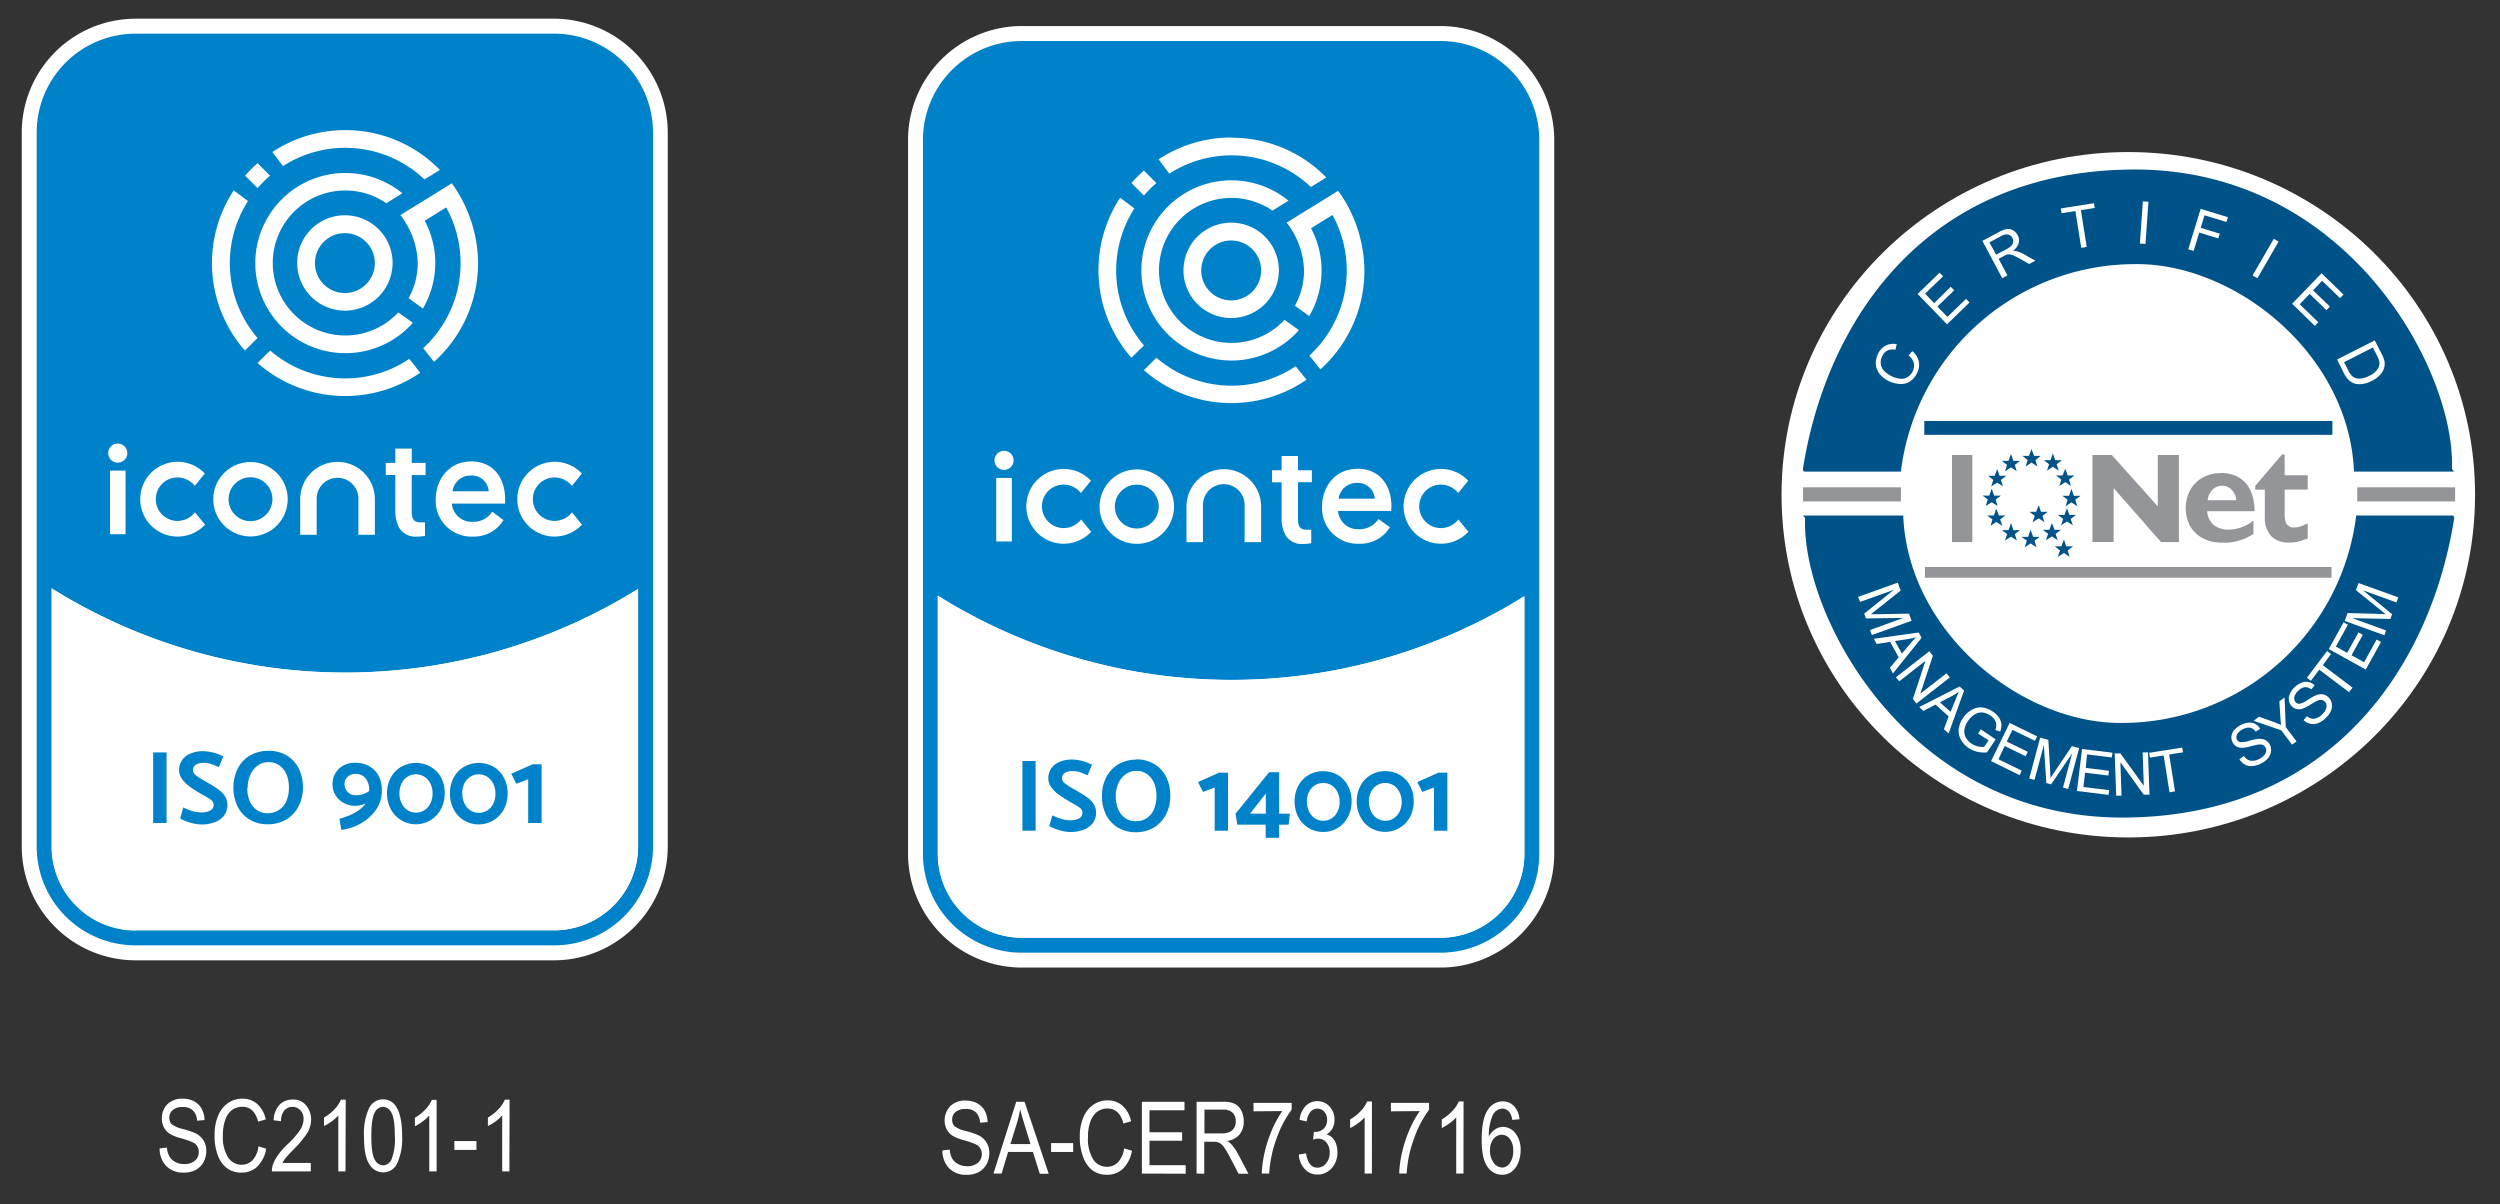 <?xml version="1.0" encoding="UTF-8"?> <svg xmlns="http://www.w3.org/2000/svg" id="Layer_1" data-name="Layer 1" viewBox="0 0 524.15 252.53"><rect x="0" y="0" width="524.15" height="252.53" fill="#333333" stroke="none"/><defs><style>.cls-1,.cls-3{fill:#fff;}.cls-2,.cls-5{fill:#005389;}.cls-2,.cls-3,.cls-6{fill-rule:evenodd;}.cls-4,.cls-6{fill:#939598;}.cls-7{fill:#0082ca;}</style></defs><ellipse class="cls-1" cx="446.22" cy="103.73" rx="72.7" ry="71.85"></ellipse><path class="cls-2" d="M447,35.54c45.14-.36,67.78,42,67.08,62.64,0,.38.57.7.42.7H493.54c-1-24.7-25.11-43.95-46.28-43.5a49.49,49.49,0,0,0-48.72,43.5H378.29c-.15,0-.34-.32-.27-.7,4.87-30.59,25.37-62.29,69-62.64"></path><path class="cls-3" d="M491.46,75.93l.86,1.69a4.82,4.82,0,0,0,.77,1.16,2.16,2.16,0,0,0,.77.5,2.78,2.78,0,0,0,1.3.06,5.4,5.4,0,0,0,1.62-.56,4.11,4.11,0,0,0,1.7-1.38,2.26,2.26,0,0,0,.39-1.44,4.37,4.37,0,0,0-.53-1.44l-.84-1.66ZM490,75.37l7.9-4,1.38,2.72a7.1,7.1,0,0,1,.61,1.47,3.05,3.05,0,0,1,0,1.44A3.65,3.65,0,0,1,499,78.6a6.08,6.08,0,0,1-1.72,1.26,5.9,5.9,0,0,1-1.7.6,4.14,4.14,0,0,1-1.43.05,3.05,3.05,0,0,1-1.08-.35,3.3,3.3,0,0,1-.88-.74,6.22,6.22,0,0,1-.78-1.2Zm-9.43-11.69,6.16-6.38,4.61,4.45-.72.76-3.77-3.64-1.89,2,3.53,3.41-.72.75-3.53-3.41-2.09,2.17,3.91,3.78-.73.75Zm-8.29-5.93,4.44-7.68,1,.59-4.43,7.68Zm-13.49-5.48,2.6-8.48,5.72,1.75-.31,1-4.6-1.4-.8,2.62,4,1.22-.31,1-4-1.22-1.17,3.85Zm-10.14-1.21.62-8.84,1.17.08-.62,8.84Zm-12.3.9-1.22-7.72-2.89.46-.16-1,6.94-1.1.16,1-2.9.46,1.22,7.72ZM418.51,53.4l2.22-1.18a3.7,3.7,0,0,0,1-.74,1.28,1.28,0,0,0,.36-.79,1.41,1.41,0,0,0-.16-.81,1.31,1.31,0,0,0-.89-.7,2.13,2.13,0,0,0-1.47.32l-2.47,1.31Zm1.28,4.93-4.16-7.83,3.47-1.85a5.23,5.23,0,0,1,1.7-.63,2,2,0,0,1,1.27.28,2.44,2.44,0,0,1,.95,1,2.19,2.19,0,0,1,.21,1.69A3.08,3.08,0,0,1,422,52.61a3.26,3.26,0,0,1,.83.06,6.35,6.35,0,0,1,1.42.58l2.49,1.41-1.3.69-1.9-1.08c-.55-.3-1-.53-1.32-.68a2.9,2.9,0,0,0-.81-.24,1.83,1.83,0,0,0-.58,0,4.13,4.13,0,0,0-.6.27l-1.2.64,1.85,3.48ZM408.21,68l-6.16-6.37,4.61-4.46.73.76-3.77,3.63,1.89,2L409,60.12l.72.75-3.53,3.4,2.1,2.17,3.91-3.78.73.76Zm-8.07,6.53.8-.91a4,4,0,0,1,1.36,2.18,3.69,3.69,0,0,1-.39,2.44,4.2,4.2,0,0,1-1.58,1.81,3.56,3.56,0,0,1-2.12.45,6.14,6.14,0,0,1-2.33-.66A5.19,5.19,0,0,1,394,78.28a3.64,3.64,0,0,1-.72-2,4.5,4.5,0,0,1,.5-2.16,3.7,3.7,0,0,1,1.62-1.69,3.54,3.54,0,0,1,2.27-.26l-.28,1.16a2.77,2.77,0,0,0-1.66.15,2.36,2.36,0,0,0-1.06,1.12,2.79,2.79,0,0,0-.34,1.74,2.55,2.55,0,0,0,.73,1.46,5.6,5.6,0,0,0,1.39,1,5.46,5.46,0,0,0,1.91.6,2.44,2.44,0,0,0,1.59-.34A2.93,2.93,0,0,0,401,77.88a2.59,2.59,0,0,0,.25-1.75,2.91,2.91,0,0,0-1.09-1.59"></path><path class="cls-2" d="M445.53,171.41c-45.14.36-67.78-42-67.08-62.64,0-.38-.57-.69-.42-.69h21c1,24.69,25.11,43.94,46.28,43.49A49.49,49.49,0,0,0,494,108.08h20.25c.15,0,.34.31.28.69-4.87,30.59-25.38,62.29-69,62.64"></path><rect class="cls-4" x="378.03" y="102.17" width="20.52" height="2.96"></rect><rect class="cls-4" x="494.22" y="102.17" width="20.52" height="2.96"></rect><path class="cls-3" d="M499.92,133.19l-8.33-3,.6-1.66,6.62.18,1.38.05c-.27-.2-.66-.51-1.18-.93l-5.07-4.1.55-1.49,8.33,3-.39,1.07-7-2.54,6.1,5-.37,1-8-.17,7.09,2.58ZM496,140.38l-7.75-4.3,3.11-5.61.91.51-2.54,4.58,2.38,1.31,2.37-4.28.91.5-2.37,4.29,2.64,1.46,2.63-4.76.92.51Zm-3.51,4.73-6.24-4.71-1.76,2.34-.83-.64,4.23-5.61.83.63L487,139.47l6.24,4.7ZM482.94,151l.71-.85a2.57,2.57,0,0,0,1,.52,2.07,2.07,0,0,0,1.12-.15,3.36,3.36,0,0,0,1.15-.78,3.21,3.21,0,0,0,.7-1,1.6,1.6,0,0,0,.15-.93,1.3,1.3,0,0,0-.36-.72,1.17,1.17,0,0,0-.68-.34,1.83,1.83,0,0,0-.94.19c-.23.11-.71.38-1.42.82a8.62,8.62,0,0,1-1.6.82,2.48,2.48,0,0,1-1.25.08,2,2,0,0,1-1-.56,2.32,2.32,0,0,1-.45-2.57,4.13,4.13,0,0,1,.93-1.36,4.47,4.47,0,0,1,1.46-1A2.55,2.55,0,0,1,484,143a2.7,2.7,0,0,1,1.29.68l-.73.86a1.83,1.83,0,0,0-1.34-.47,2.44,2.44,0,0,0-1.39.79,2.5,2.5,0,0,0-.82,1.38,1.13,1.13,0,0,0,.32,1,1,1,0,0,0,.8.32,4.94,4.94,0,0,0,1.7-.81,12.17,12.17,0,0,1,1.78-1,2.82,2.82,0,0,1,1.45-.17,2.21,2.21,0,0,1,1.15.64,2.39,2.39,0,0,1,.66,1.23,2.74,2.74,0,0,1-.13,1.51,4.15,4.15,0,0,1-1,1.45,5,5,0,0,1-1.67,1.18,2.85,2.85,0,0,1-1.65.16,3,3,0,0,1-1.47-.79m-2.4,5.16-2.26-3-5.8-2,1.14-.86,3,1.08c.56.21,1.1.43,1.63.66-.07-.53-.13-1.14-.17-1.84l-.2-3.11,1.09-.82.25,6.21,2.26,3Zm-11,3,.93-.61a2.41,2.41,0,0,0,.83.8,2.07,2.07,0,0,0,1.11.19,3.66,3.66,0,0,0,2.28-1.14,1.67,1.67,0,0,0,.42-.84,1.32,1.32,0,0,0-.13-.79,1.19,1.19,0,0,0-.56-.53,1.76,1.76,0,0,0-.95-.09,15.21,15.21,0,0,0-1.6.36,8.1,8.1,0,0,1-1.77.32,2.42,2.42,0,0,1-1.22-.29,2,2,0,0,1-.79-.83,2.24,2.24,0,0,1-.26-1.28,2.3,2.3,0,0,1,.57-1.31,4.65,4.65,0,0,1,3-1.56,2.39,2.39,0,0,1,1.46.28,2.61,2.61,0,0,1,1,1l-.95.6a1.8,1.8,0,0,0-1.14-.82,2.32,2.32,0,0,0-1.57.34A2.54,2.54,0,0,0,469,154a1.16,1.16,0,0,0,0,1.06,1,1,0,0,0,.67.53,4.51,4.51,0,0,0,1.86-.27,11.87,11.87,0,0,1,2-.42,2.68,2.68,0,0,1,1.43.26,2.26,2.26,0,0,1,.92.94,2.45,2.45,0,0,1,.27,1.37,2.78,2.78,0,0,1-.58,1.41,3.87,3.87,0,0,1-1.34,1.1,5.12,5.12,0,0,1-1.94.64,2.84,2.84,0,0,1-1.63-.33,3,3,0,0,1-1.17-1.18m-14.63,7-1.23-7.72-2.88.45-.17-1,6.94-1.1.17,1-2.9.45,1.22,7.73Zm-11.18.72-.31-8.87,1.2,0,4.9,6.79-.24-7,1.12,0,.31,8.86-1.2,0-4.9-6.8.24,7Zm-8.23-1,1.08-8.8,6.36.78-.13,1-5.19-.64L437.3,161l4.86.6-.12,1-4.87-.6-.37,3,5.4.66-.12,1Zm-10-2.61,2.29-8.57,1.71.46.4,6.61c0,.61.06,1.07.07,1.38.18-.29.46-.71.83-1.26l3.64-5.4,1.53.4-2.3,8.57-1.09-.29,1.92-7.17-4.41,6.5-1-.28-.53-7.95-1.95,7.29Zm-8-3.65,3.89-8,5.76,2.81-.46.94-4.71-2.3-1.19,2.45,4.41,2.15-.46.93-4.4-2.15L419,159.19l4.89,2.39-.45.94Zm-2.73-5.78.58-.87,3.12,2.1-1.84,2.73a6.6,6.6,0,0,1-2.06-.14,5.34,5.34,0,0,1-1.76-.77,5,5,0,0,1-1.65-1.79,3.66,3.66,0,0,1-.44-2.24,5.2,5.2,0,0,1,.88-2.27,5.38,5.38,0,0,1,1.8-1.69,3.51,3.51,0,0,1,2.22-.52,4.94,4.94,0,0,1,2.24.86,4.67,4.67,0,0,1,1.27,1.23,3,3,0,0,1,.53,1.4,3.93,3.93,0,0,1-.26,1.58l-1-.35a3.62,3.62,0,0,0,.19-1.16,2.07,2.07,0,0,0-.36-1,3.17,3.17,0,0,0-.88-.87,3.82,3.82,0,0,0-1.29-.58,2.61,2.61,0,0,0-1.15,0,2.88,2.88,0,0,0-.95.41,4.76,4.76,0,0,0-1.28,1.29,4.36,4.36,0,0,0-.77,1.87,2.6,2.6,0,0,0,.32,1.65,3.65,3.65,0,0,0,1.16,1.25,4.05,4.05,0,0,0,1.4.59,3.61,3.61,0,0,0,1.26.09l.92-1.37Zm-8-6.55,2.24,2,1-2.45c.29-.74.54-1.33.76-1.78a10.68,10.68,0,0,1-1.49.93Zm-4.33,1,8.46-4.31.94.85-3.24,9-1-.89,1-2.69-2.76-2.48-2.52,1.34ZM397.5,142l7-5.46.74.95-2.62,7.95,5.49-4.28.69.88-7,5.46-.74-.95,2.63-8-5.49,4.29Zm-.21-7.6,1.46,2.63,1.69-2c.52-.61.95-1.09,1.31-1.44a11,11,0,0,1-1.72.4Zm-4.43-.47,9.41-1.32.61,1.11-6,7.47-.65-1.17,1.85-2.21-1.8-3.24-2.82.45Zm-3.3-8.78,8.33-3,.6,1.67-5.18,4.11c-.48.39-.84.67-1.09.85l1.5,0,6.52-.12.54,1.49-8.33,3-.38-1.06,7-2.54-7.86.11-.36-1,6.22-5L390,126.19Z"></path><rect class="cls-5" x="403.45" y="88.26" width="85.56" height="2.91"></rect><rect class="cls-4" x="403.58" y="118.87" width="85.25" height="2.26"></rect><rect class="cls-4" x="409.26" y="95.39" width="4.26" height="18.26"></rect><path class="cls-6" d="M438.7,95.39h4.05l9.65,10.76V95.39h4.43v18.26h-3.74l-1.92-2.17-2.62-3-3.33-3.77c-1.35-1.53-2-2.31-2.07-2.34v11.27H438.7Z"></path><path class="cls-6" d="M478.44,95.3H479v4.35h4.84v3H479v4.81a10,10,0,0,0,.11,1.6,1.72,1.72,0,0,0,1.91,1.52,3.42,3.42,0,0,0,1.13-.16c.31-.1.87-.32,1.69-.66v3.15l-1.32.44a8.87,8.87,0,0,1-1.13.29,8.15,8.15,0,0,1-1.41.11,5,5,0,0,1-3.86-1.41,5.74,5.74,0,0,1-1.28-4v-5.67h-2v-.81Z"></path><path class="cls-6" d="M465.85,101.84a2.72,2.72,0,0,0-2,.86,3.7,3.7,0,0,0-1,2.17h6a3.56,3.56,0,0,0-.93-2.16,2.74,2.74,0,0,0-2.1-.87m-.27-2.67a7.52,7.52,0,0,1,3.5.74,5.89,5.89,0,0,1,2.21,1.94,7.79,7.79,0,0,1,1.12,2.58,12.15,12.15,0,0,1,.32,2.75h-9.94a4,4,0,0,0,1.35,2.86,4.86,4.86,0,0,0,3.21,1,8.44,8.44,0,0,0,5.14-1.91v2.8a10.84,10.84,0,0,1-6.52,1.85,8.82,8.82,0,0,1-4-.88,6.54,6.54,0,0,1-2.72-2.54,8.08,8.08,0,0,1,0-7.66,6.77,6.77,0,0,1,2.64-2.59,7.59,7.59,0,0,1,3.69-.91"></path><polygon class="cls-2" points="434.29 102.51 434.82 103.95 436.21 103.95 435.1 104.79 435.55 106.14 434.29 105.32 433.06 106.14 433.52 104.79 432.38 103.95 433.8 103.95 434.29 102.51"></polygon><polygon class="cls-2" points="433.36 106.56 433.87 107.96 435.25 107.96 434.14 108.8 434.59 110.14 433.36 109.33 432.11 110.14 432.57 108.8 431.44 107.96 432.84 107.96 433.36 106.56"></polygon><polygon class="cls-2" points="430.2 109.64 430.75 111.08 432.11 111.08 430.97 111.92 431.43 113.26 430.2 112.46 428.95 113.26 429.4 111.92 428.29 111.08 429.67 111.08 430.2 109.64"></polygon><polygon class="cls-2" points="427.44 105.92 427.92 107.31 429.35 107.31 428.21 108.15 428.64 109.49 427.44 108.68 426.15 109.49 426.61 108.15 425.51 107.31 426.89 107.31 427.44 105.92"></polygon><polygon class="cls-2" points="432.73 113.1 433.2 114.55 434.63 114.55 433.51 115.42 433.92 116.76 432.73 115.94 431.44 116.76 431.9 115.42 430.81 114.55 432.18 114.55 432.73 113.1"></polygon><polygon class="cls-2" points="425.73 111.07 426.28 112.56 427.65 112.56 426.55 113.35 426.97 114.75 425.73 113.93 424.52 114.75 424.94 113.35 423.82 112.56 425.21 112.56 425.73 111.07"></polygon><polygon class="cls-2" points="421.64 109.66 422.12 111.15 423.52 111.15 422.42 111.98 422.86 113.32 421.64 112.52 420.36 113.32 420.83 111.98 419.73 111.15 421.1 111.15 421.64 109.66"></polygon><polygon class="cls-2" points="418.53 106.62 419.08 108.07 420.45 108.07 419.36 108.9 419.82 110.26 418.53 109.43 417.33 110.26 417.74 108.9 416.62 108.07 418.06 108.07 418.53 106.62"></polygon><polygon class="cls-2" points="417.58 102.45 418.1 103.91 419.49 103.91 418.41 104.72 418.81 106.08 417.58 105.3 416.33 106.08 416.76 104.72 415.67 103.91 417.07 103.91 417.58 102.45"></polygon><polygon class="cls-2" points="418.73 98.34 419.23 99.75 420.65 99.75 419.51 100.62 419.96 101.97 418.73 101.19 417.48 101.97 417.91 100.62 416.82 99.75 418.21 99.75 418.73 98.34"></polygon><polygon class="cls-2" points="421.61 95.19 422.13 96.62 423.53 96.62 422.43 97.46 422.82 98.81 421.61 97.99 420.38 98.81 420.79 97.46 419.7 96.62 421.11 96.62 421.61 95.19"></polygon><polygon class="cls-2" points="425.92 94.17 426.48 95.58 427.84 95.58 426.75 96.46 427.16 97.8 425.92 96.98 424.71 97.8 425.13 96.46 424.02 95.58 425.4 95.58 425.92 94.17"></polygon><polygon class="cls-2" points="430.41 95.06 430.91 96.49 432.31 96.49 431.19 97.33 431.64 98.68 430.41 97.86 429.16 98.68 429.61 97.33 428.51 96.49 429.89 96.49 430.41 95.06"></polygon><polygon class="cls-2" points="433 98.28 433.52 99.69 434.92 99.69 433.8 100.56 434.2 101.9 433 101.08 431.77 101.9 432.17 100.56 431.08 99.69 432.44 99.69 433 98.28"></polygon><path class="cls-7" d="M214.23,201.31A22.32,22.32,0,0,1,191.94,179V29.33A22.32,22.32,0,0,1,214.23,7H302a22.32,22.32,0,0,1,22.29,22.3V179A22.32,22.32,0,0,1,302,201.31Zm-16-22.29a16,16,0,0,0,16,16H302a16,16,0,0,0,16-16V127.77a117.78,117.78,0,0,1-119.82-.09Z"></path><path class="cls-1" d="M302,8.6a20.72,20.72,0,0,1,20.72,20.73V179A20.71,20.71,0,0,1,302,199.74H214.23A20.71,20.71,0,0,1,193.51,179V29.33A20.72,20.72,0,0,1,214.23,8.6H302m-87.78,188H302A17.61,17.61,0,0,0,319.6,179V125a116.21,116.21,0,0,1-123-.09V179a17.6,17.6,0,0,0,17.59,17.59M302,5.46H214.23a23.89,23.89,0,0,0-23.85,23.87V179a23.88,23.88,0,0,0,23.85,23.86H302A23.88,23.88,0,0,0,325.86,179V29.33A23.89,23.89,0,0,0,302,5.46m-87.78,188A14.47,14.47,0,0,1,199.78,179V130.39a119.32,119.32,0,0,0,116.68.09V179A14.47,14.47,0,0,1,302,193.48Z"></path><path class="cls-1" d="M319.6,125v54A17.61,17.61,0,0,1,302,196.61H214.23A17.6,17.6,0,0,1,196.64,179V124.88a116.18,116.18,0,0,0,123,.1"></path><path class="cls-1" d="M258.13,66.68a10,10,0,1,1,10-10,10,10,0,0,1-10,10m0-16.26a6.28,6.28,0,1,0,6.28,6.29,6.29,6.29,0,0,0-6.28-6.29"></path><path class="cls-1" d="M239.84,72.41a24.07,24.07,0,0,1-2-28.72l-3-2.23A27.77,27.77,0,0,0,237.22,75Z"></path><path class="cls-1" d="M237.22,38.37,239.84,41a23.91,23.91,0,0,1,2.61-2.62l-2.62-2.61a28,28,0,0,0-2.61,2.61"></path><path class="cls-1" d="M258.22,28.83a27.61,27.61,0,0,0-15.3,4.58l2.23,3a24.14,24.14,0,0,1,29.69,2.8l3.23-2a27.56,27.56,0,0,0-19.85-8.33"></path><path class="cls-1" d="M269.32,67.05a15.2,15.2,0,1,1-2.55-22.9l3.37-2.08a18.89,18.89,0,1,0,2.19,27.15Z"></path><path class="cls-1" d="M271.64,76.79A24.13,24.13,0,0,1,242.45,75l-2.62,2.61a27.8,27.8,0,0,0,34.1,2Z"></path><path class="cls-1" d="M280.56,40l-10.8,6.68a16.9,16.9,0,0,1,3.64,10.07,15.12,15.12,0,0,1-1.91,7.35l3,2.17a18.88,18.88,0,0,0,.38-18.41l4.5-2.79a24.19,24.19,0,0,1-4.84,29.47l2.3,2.9a27.78,27.78,0,0,0,9.23-20.68A28.91,28.91,0,0,0,280.56,40"></path><path class="cls-1" d="M238.32,98.42a7.8,7.8,0,1,0,7.82,7.8,7.82,7.82,0,0,0-7.82-7.8m0,12.39a4.6,4.6,0,1,1,4.62-4.59,4.62,4.62,0,0,1-4.62,4.59"></path><path class="cls-1" d="M212.14,113.52h-3.27V100.2h3.27Zm-1.63-15a2,2,0,1,1,2-2,2,2,0,0,1-2,2"></path><path class="cls-1" d="M256.59,98.38a7.81,7.81,0,0,0-7.83,7.79v7.49h3.45v-7.74a4.37,4.37,0,0,1,8.74-.08v7.82h3.45v-7.49a7.82,7.82,0,0,0-7.82-7.8"></path><path class="cls-1" d="M274.91,111.07h0s-.51,0-.71,0c-1.4,0-2.07-.35-2.07-2.34v-7.63h2.92V98.6h-2.91v-3H268.7v3h-2v2.53h2v7.16a8,8,0,0,0,.73,3.76,4,4,0,0,0,3.8,2,9.45,9.45,0,0,0,1.69-.17Z"></path><path class="cls-1" d="M223,114a7.84,7.84,0,1,1,5.72-13.22l-2.09,2.59a4.74,4.74,0,0,0-3.62-1.77,4.56,4.56,0,1,0,0,9.12,4.68,4.68,0,0,0,3.66-1.8l2.1,2.58A7.92,7.92,0,0,1,223,114"></path><path class="cls-1" d="M302.1,114a7.84,7.84,0,1,1,5.72-13.22l-2.09,2.59a4.74,4.74,0,0,0-3.62-1.77,4.56,4.56,0,1,0,0,9.12,4.68,4.68,0,0,0,3.65-1.8l2.1,2.58a7.92,7.92,0,0,1-5.76,2.5"></path><path class="cls-1" d="M284.52,98.3c-4.59,0-7.34,3.8-7.34,7.92A7.47,7.47,0,0,0,285,114a7.2,7.2,0,0,0,6.4-3.46L289,108.82a4.66,4.66,0,0,1-4,2.13,4.17,4.17,0,0,1-4.47-3.83h11.14s.06-.72.06-1c0-3.37-1.68-7.85-7.25-7.85m-3.82,6.28a3.76,3.76,0,0,1,3.84-3.29,3.53,3.53,0,0,1,3.74,3.29Z"></path><rect class="cls-7" x="214.36" y="159.55" width="2.77" height="14.61"></rect><path class="cls-7" d="M220,173.2l.63-2.26a9.93,9.93,0,0,0,1.8.72,6.31,6.31,0,0,0,1.85.32,3.84,3.84,0,0,0,2-.41,1.32,1.32,0,0,0,.66-1.18,1.26,1.26,0,0,0-.52-1,10.67,10.67,0,0,0-1.63-1l-.64-.39c-1-.58-1.72-1.07-2.29-1.48a6.61,6.61,0,0,1-1.46-1.48,3.15,3.15,0,0,1-.61-1.9,3.54,3.54,0,0,1,.6-2,3.91,3.91,0,0,1,1.73-1.39,6.5,6.5,0,0,1,2.7-.51,9.53,9.53,0,0,1,4.12,1.1l-.92,2.23a13.58,13.58,0,0,0-1.6-.67,5.25,5.25,0,0,0-1.56-.23,3.08,3.08,0,0,0-1.58.37,1.23,1.23,0,0,0-.61,1.11,1.32,1.32,0,0,0,.48,1,11.19,11.19,0,0,0,1.58,1.07l.69.38.62.37a23.37,23.37,0,0,1,2,1.28,5,5,0,0,1,1.26,1.33,3.38,3.38,0,0,1,.5,1.84,3.53,3.53,0,0,1-.63,2.08,4.3,4.3,0,0,1-1.87,1.42,7.76,7.76,0,0,1-3,.52,8.36,8.36,0,0,1-2.24-.4,9.1,9.1,0,0,1-2.08-.85"></path><path class="cls-7" d="M238.19,159.21a7.18,7.18,0,0,1,3.84,1,6.54,6.54,0,0,1,2.49,2.72,8.64,8.64,0,0,1,.84,3.85,8.47,8.47,0,0,1-.9,4,6.79,6.79,0,0,1-2.52,2.71,7.47,7.47,0,0,1-3.75,1,7.22,7.22,0,0,1-3.84-1,6.59,6.59,0,0,1-2.47-2.71,8.47,8.47,0,0,1-.85-3.84,8.6,8.6,0,0,1,.89-3.95,6.73,6.73,0,0,1,2.53-2.73,7.37,7.37,0,0,1,3.74-1m-4.26,7.69a6.67,6.67,0,0,0,.52,2.72,4.14,4.14,0,0,0,1.47,1.85,3.84,3.84,0,0,0,2.24.66,4.12,4.12,0,0,0,2.19-.6,4,4,0,0,0,1.54-1.8,6.93,6.93,0,0,0,.57-2.95,6.72,6.72,0,0,0-.51-2.69,4.34,4.34,0,0,0-1.48-1.85,3.89,3.89,0,0,0-2.24-.67,3.73,3.73,0,0,0-2.14.66,4.62,4.62,0,0,0-1.57,1.87,6.37,6.37,0,0,0-.59,2.8"></path><polygon class="cls-7" points="254.67 174.17 254.67 165.1 252.22 166.04 251.17 163.96 255.59 162 257.46 162 257.46 174.17 254.67 174.17"></polygon><path class="cls-7" d="M270.18,172.9h-2v2.75h-2.82V172.9h-5.95l-.37-2.3,7.05-8.7h2.09v8.7h2.25Zm-8.1-2.3h3.31v-4.23Z"></path><path class="cls-7" d="M271.43,168a6.8,6.8,0,0,1,.77-3.24,5.75,5.75,0,0,1,2.14-2.26,6.21,6.21,0,0,1,6.15,0,5.54,5.54,0,0,1,2.12,2.25,6.75,6.75,0,0,1,.77,3.22,7,7,0,0,1-.78,3.32,5.74,5.74,0,0,1-5.2,3.13,5.76,5.76,0,0,1-5.2-3.12,7,7,0,0,1-.77-3.29M274,168a4.74,4.74,0,0,0,.44,2.09,3.45,3.45,0,0,0,1.22,1.46,3,3,0,0,0,1.77.53,3.2,3.2,0,0,0,1.78-.51,3.53,3.53,0,0,0,1.22-1.42,4.5,4.5,0,0,0,.44-2,4.62,4.62,0,0,0-.45-2.06,3.59,3.59,0,0,0-1.23-1.43,3.34,3.34,0,0,0-3.53,0,3.44,3.44,0,0,0-1.22,1.39,4.33,4.33,0,0,0-.44,2"></path><path class="cls-7" d="M284.45,168a6.69,6.69,0,0,1,.78-3.24,5.66,5.66,0,0,1,2.13-2.26,6,6,0,0,1,3.09-.82,5.88,5.88,0,0,1,3.06.81,5.63,5.63,0,0,1,2.13,2.25,6.74,6.74,0,0,1,.76,3.22,7.1,7.1,0,0,1-.77,3.32,5.95,5.95,0,0,1-8.27,2.3,5.68,5.68,0,0,1-2.13-2.29,6.86,6.86,0,0,1-.78-3.29M287,168a4.89,4.89,0,0,0,.44,2.09,3.4,3.4,0,0,0,1.23,1.46,3,3,0,0,0,1.77.53,3.16,3.16,0,0,0,1.77-.51,3.63,3.63,0,0,0,1.23-1.42,4.63,4.63,0,0,0,.44-2,4.49,4.49,0,0,0-.46-2.06,3.59,3.59,0,0,0-1.23-1.43,3.32,3.32,0,0,0-3.52,0,3.39,3.39,0,0,0-1.23,1.39,4.46,4.46,0,0,0-.44,2"></path><polygon class="cls-7" points="300.65 174.17 300.65 165.1 298.2 166.04 297.15 163.96 301.58 162 303.45 162 303.45 174.17 300.65 174.17"></polygon><path class="cls-1" d="M197.58,241.19l1.54-.16a4.61,4.61,0,0,0,.56,1.94,3.15,3.15,0,0,0,1.25,1.11,3.92,3.92,0,0,0,1.83.43,3.29,3.29,0,0,0,2.27-.72,2.34,2.34,0,0,0,.81-1.85,2.2,2.2,0,0,0-.3-1.16,2.12,2.12,0,0,0-.88-.82,17,17,0,0,0-2.56-.9,9.08,9.08,0,0,1-2.48-1,3.71,3.71,0,0,1-1.16-1.33,4.33,4.33,0,0,1,.78-4.82,4.31,4.31,0,0,1,3.18-1.16,5.1,5.1,0,0,1,2.41.54,4,4,0,0,1,1.61,1.56,5.2,5.2,0,0,1,.61,2.4l-1.57.14a3.32,3.32,0,0,0-.88-2.18,3,3,0,0,0-2.13-.7,3.13,3.13,0,0,0-2.11.62,2,2,0,0,0-.73,1.61,1.85,1.85,0,0,0,.53,1.41,6.42,6.42,0,0,0,2.41,1,16.23,16.23,0,0,1,2.57.87,4,4,0,0,1,2.28,3.77,4.6,4.6,0,0,1-.61,2.35,4,4,0,0,1-1.65,1.62,5.26,5.26,0,0,1-2.51.55,4.91,4.91,0,0,1-3.66-1.37A5.33,5.33,0,0,1,197.58,241.19Z"></path><path class="cls-1" d="M208.29,246.05,213.06,231h1.75l5.06,15.08H218l-1.44-4.57h-5.2L210,246.05Zm3.55-6.19h4.21l-1.28-4.18c-.4-1.28-.69-2.32-.88-3.12a23,23,0,0,1-.67,2.88Z"></path><path class="cls-1" d="M220.37,241.52v-1.86H225v1.86Z"></path><path class="cls-1" d="M235.68,240.76l1.65.51a7,7,0,0,1-1.91,3.79,4.73,4.73,0,0,1-3.31,1.24,5.11,5.11,0,0,1-2.94-.83,5.92,5.92,0,0,1-2-2.69,11.27,11.27,0,0,1-.78-4.38,10.18,10.18,0,0,1,.78-4.21,5.87,5.87,0,0,1,2.1-2.6,5.23,5.23,0,0,1,3-.88,4.53,4.53,0,0,1,3.07,1.11,6,6,0,0,1,1.8,3.27l-1.6.46q-.83-3.13-3.3-3.14a3.69,3.69,0,0,0-2.15.64,4.28,4.28,0,0,0-1.44,2,9.1,9.1,0,0,0-.54,3.38,8.06,8.06,0,0,0,1.09,4.65,3.38,3.38,0,0,0,2.9,1.55,3.17,3.17,0,0,0,2.3-.95A5.16,5.16,0,0,0,235.68,240.76Z"></path><path class="cls-1" d="M239.41,246.05V231h8.93v1.78H241v4.61h6.84v1.78H241v5.13h7.59v1.78Z"></path><path class="cls-1" d="M250.88,246.05V231h5.48a5.59,5.59,0,0,1,2.53.43,3.16,3.16,0,0,1,1.35,1.4,4.72,4.72,0,0,1,.52,2.27,4.19,4.19,0,0,1-.89,2.77,4.13,4.13,0,0,1-2.58,1.34,4.5,4.5,0,0,1,1,.84,10.74,10.74,0,0,1,1.29,1.92l2.16,4.11h-2.06l-1.65-3.14a19.2,19.2,0,0,0-1.44-2.47,2.71,2.71,0,0,0-.95-.86,2.91,2.91,0,0,0-1.27-.23h-1.89v6.7Zm1.64-8.42H256a4.39,4.39,0,0,0,1.75-.28,2.21,2.21,0,0,0,1-.87,2.73,2.73,0,0,0,.34-1.39,2.43,2.43,0,0,0-.66-1.8,2.77,2.77,0,0,0-2-.65h-3.9Z"></path><path class="cls-1" d="M262.81,233v-1.78h8v1.44a22.3,22.3,0,0,0-3.15,6,25.32,25.32,0,0,0-1.56,7.39h-1.56a23.47,23.47,0,0,1,.6-4.41,27,27,0,0,1,1.57-4.8,21.22,21.22,0,0,1,2.14-3.89Z"></path><path class="cls-1" d="M272.31,242.06l1.51-.25q.46,3,2.4,3a2.31,2.31,0,0,0,1.8-.88,3.34,3.34,0,0,0,.76-2.28,3.14,3.14,0,0,0-.69-2.12,2.18,2.18,0,0,0-1.72-.8,3.46,3.46,0,0,0-1.07.2l.17-1.62.24,0a2.51,2.51,0,0,0,1.83-.69,2.45,2.45,0,0,0,.7-1.84,2.4,2.4,0,0,0-.59-1.69,1.87,1.87,0,0,0-1.43-.65,1.92,1.92,0,0,0-1.48.68,3.69,3.69,0,0,0-.77,2l-1.51-.33a5,5,0,0,1,1.3-2.92,3.34,3.34,0,0,1,2.43-1,3.38,3.38,0,0,1,2.55,1.11,3.91,3.91,0,0,1,1.05,2.8,3.74,3.74,0,0,1-.44,1.82,3.28,3.28,0,0,1-1.24,1.24,2.72,2.72,0,0,1,1.21.68,3.39,3.39,0,0,1,.78,1.26,5,5,0,0,1,.3,1.77,4.81,4.81,0,0,1-1.22,3.39,3.88,3.88,0,0,1-2.93,1.32,3.58,3.58,0,0,1-2.69-1.15A4.86,4.86,0,0,1,272.31,242.06Z"></path><path class="cls-1" d="M287.63,246.05h-1.52v-11.8a7.45,7.45,0,0,1-1.41,1.26,9,9,0,0,1-1.63,1V234.7a9.32,9.32,0,0,0,2.22-1.76,6.63,6.63,0,0,0,1.35-2h1Z"></path><path class="cls-1" d="M291.62,233v-1.78h8v1.44a22.58,22.58,0,0,0-3.14,6,25.32,25.32,0,0,0-1.56,7.39h-1.56a21.92,21.92,0,0,1,.6-4.41,26.19,26.19,0,0,1,1.57-4.8,21.22,21.22,0,0,1,2.14-3.89Z"></path><path class="cls-1" d="M306.83,246.05h-1.52v-11.8a7.45,7.45,0,0,1-1.41,1.26,9.31,9.31,0,0,1-1.62,1V234.7a9.47,9.47,0,0,0,2.21-1.76,6.68,6.68,0,0,0,1.36-2h1Z"></path><path class="cls-1" d="M318.58,234.66l-1.51.14a3.59,3.59,0,0,0-.63-1.65,1.85,1.85,0,0,0-1.46-.72,2.4,2.4,0,0,0-2.12,1.65,10.06,10.06,0,0,0-.7,4.19,4,4,0,0,1,1.31-1.49,3.06,3.06,0,0,1,1.68-.51,3.25,3.25,0,0,1,2.57,1.33,5.44,5.44,0,0,1,1.09,3.56,6.58,6.58,0,0,1-.55,2.74,4.25,4.25,0,0,1-1.41,1.82,3.32,3.32,0,0,1-1.9.58,3.67,3.67,0,0,1-3.09-1.68c-.81-1.13-1.21-3-1.21-5.63q0-4.37,1.24-6.22a3.71,3.71,0,0,1,3.18-1.86,3.18,3.18,0,0,1,2.36,1A4.54,4.54,0,0,1,318.58,234.66Zm-6.18,6.5a4.13,4.13,0,0,0,.77,2.63,2.23,2.23,0,0,0,1.79,1,2,2,0,0,0,1.59-.93,4.19,4.19,0,0,0,.71-2.57,3.9,3.9,0,0,0-.7-2.49,2.12,2.12,0,0,0-1.71-.89,2.2,2.2,0,0,0-1.72.88A3.6,3.6,0,0,0,312.4,241.16Z"></path><path class="cls-7" d="M28.41,199.77A22.31,22.31,0,0,1,6.13,177.48V27.79A22.31,22.31,0,0,1,28.41,5.49h87.78a22.32,22.32,0,0,1,22.29,22.3V177.48a22.32,22.32,0,0,1-22.29,22.29Zm-16-22.29a16,16,0,0,0,16,16h87.78a16,16,0,0,0,16-16V126.22a117.75,117.75,0,0,1-119.82-.08Z"></path><path class="cls-1" d="M116.19,7.06a20.72,20.72,0,0,1,20.72,20.73V177.48a20.71,20.71,0,0,1-20.72,20.72H28.41A20.72,20.72,0,0,1,7.69,177.48V27.79A20.73,20.73,0,0,1,28.41,7.06h87.78m-87.78,188h87.78a17.61,17.61,0,0,0,17.59-17.59v-54a116.16,116.16,0,0,1-122.95-.1v54.14a17.59,17.59,0,0,0,17.58,17.59M116.19,3.92H28.41A23.89,23.89,0,0,0,4.56,27.79V177.48a23.88,23.88,0,0,0,23.85,23.86h87.78A23.88,23.88,0,0,0,140,177.48V27.79A23.89,23.89,0,0,0,116.19,3.92m-87.78,188A14.47,14.47,0,0,1,14,177.48V128.85a119.34,119.34,0,0,0,116.69.09v48.54a14.48,14.48,0,0,1-14.46,14.46Z"></path><path class="cls-1" d="M133.78,123.44v54a17.61,17.61,0,0,1-17.59,17.59H28.41a17.59,17.59,0,0,1-17.58-17.59V123.34a116.16,116.16,0,0,0,123,.1"></path><rect class="cls-7" x="32.11" y="157.75" width="2.81" height="14.8"></rect><path class="cls-7" d="M37.79,171.57l.63-2.28a11.25,11.25,0,0,0,1.83.73,6.35,6.35,0,0,0,1.87.31,3.8,3.8,0,0,0,2-.41,1.32,1.32,0,0,0,.67-1.2,1.3,1.3,0,0,0-.53-1,10.28,10.28,0,0,0-1.64-1l-.66-.39c-1-.59-1.74-1.09-2.31-1.51a6.34,6.34,0,0,1-1.48-1.49,3.15,3.15,0,0,1-.62-1.92,3.59,3.59,0,0,1,.6-2,4,4,0,0,1,1.76-1.41,6.65,6.65,0,0,1,2.73-.51,9.68,9.68,0,0,1,4.18,1.11l-.94,2.26a12.65,12.65,0,0,0-1.62-.68,5,5,0,0,0-1.58-.24,3.08,3.08,0,0,0-1.6.38,1.26,1.26,0,0,0-.62,1.13,1.32,1.32,0,0,0,.49,1,12.5,12.5,0,0,0,1.6,1.08l.7.39.63.37a22.18,22.18,0,0,1,2,1.3,5,5,0,0,1,1.28,1.34,3.38,3.38,0,0,1,.51,1.87,3.65,3.65,0,0,1-.64,2.11,4.22,4.22,0,0,1-1.9,1.43,7.69,7.69,0,0,1-3,.52,8.16,8.16,0,0,1-2.27-.4,8.65,8.65,0,0,1-2.1-.86"></path><path class="cls-7" d="M56.24,157.41a7.29,7.29,0,0,1,3.9,1,6.54,6.54,0,0,1,2.51,2.75,8.73,8.73,0,0,1,.86,3.9,8.53,8.53,0,0,1-.91,4A6.77,6.77,0,0,1,60,171.82a7.54,7.54,0,0,1-3.8,1,7.2,7.2,0,0,1-3.88-1,6.58,6.58,0,0,1-2.51-2.74,9.24,9.24,0,0,1,0-7.89,6.79,6.79,0,0,1,2.55-2.76,7.39,7.39,0,0,1,3.79-1m-4.31,7.79a7,7,0,0,0,.52,2.75,4.2,4.2,0,0,0,1.5,1.87,3.92,3.92,0,0,0,2.27.67,4.19,4.19,0,0,0,2.21-.6A4.13,4.13,0,0,0,60,168.06a7.09,7.09,0,0,0,.57-3,6.67,6.67,0,0,0-.52-2.72,4.34,4.34,0,0,0-1.5-1.88,3.89,3.89,0,0,0-2.27-.67,3.82,3.82,0,0,0-2.16.66,4.69,4.69,0,0,0-1.59,1.9,6.35,6.35,0,0,0-.6,2.84"></path><path class="cls-7" d="M77.34,160.62a4.73,4.73,0,0,1,2,1.95,6.43,6.43,0,0,1,.72,3.15,6.83,6.83,0,0,1-1.33,4.19,9.73,9.73,0,0,1-3.28,2.84A11.13,11.13,0,0,1,71.56,174l-.39-2.33q4-1.11,5.49-3.22a5.1,5.1,0,0,1-4.62-.11,4.62,4.62,0,0,1-1.71-1.63,4.31,4.31,0,0,1-.62-2.26,4.54,4.54,0,0,1,.61-2.35,4.31,4.31,0,0,1,1.68-1.6,4.91,4.91,0,0,1,2.41-.58,6.15,6.15,0,0,1,2.93.67m-4.45,5.46a2.22,2.22,0,0,0,1.65.68,4.66,4.66,0,0,0,2.88-.89,4.11,4.11,0,0,0-.81-2.71,2.66,2.66,0,0,0-2.11-.88,2.26,2.26,0,0,0-1.61.61,1.94,1.94,0,0,0-.65,1.48,2.37,2.37,0,0,0,.65,1.71"></path><path class="cls-7" d="M81.14,166.35a6.89,6.89,0,0,1,.78-3.29,5.81,5.81,0,0,1,2.17-2.28,6.27,6.27,0,0,1,6.22,0A5.69,5.69,0,0,1,92.47,163a6.92,6.92,0,0,1,.77,3.27,7,7,0,0,1-.79,3.36,5.94,5.94,0,0,1-10.53,0,7.05,7.05,0,0,1-.78-3.33m2.59-.07a4.92,4.92,0,0,0,.45,2.13,3.52,3.52,0,0,0,1.23,1.48,3.2,3.2,0,0,0,1.8.53,3.27,3.27,0,0,0,1.8-.52,3.56,3.56,0,0,0,1.24-1.44,4.76,4.76,0,0,0,.44-2.07,4.63,4.63,0,0,0-.45-2.07A3.65,3.65,0,0,0,89,162.87a3.16,3.16,0,0,0-1.79-.52,3.22,3.22,0,0,0-1.78.51,3.35,3.35,0,0,0-1.23,1.4,4.44,4.44,0,0,0-.45,2"></path><path class="cls-7" d="M94.33,166.35a6.89,6.89,0,0,1,.78-3.29,5.74,5.74,0,0,1,2.17-2.28,6.27,6.27,0,0,1,6.22,0,5.6,5.6,0,0,1,2.15,2.27,6.81,6.81,0,0,1,.78,3.27,7,7,0,0,1-.79,3.36A6,6,0,0,1,97.28,172a5.78,5.78,0,0,1-2.17-2.32,7.05,7.05,0,0,1-.78-3.33m2.59-.07a5.07,5.07,0,0,0,.44,2.13,3.62,3.62,0,0,0,1.24,1.48,3.2,3.2,0,0,0,1.8.53,3.24,3.24,0,0,0,1.79-.52,3.49,3.49,0,0,0,1.24-1.44,4.63,4.63,0,0,0,.45-2.07,4.5,4.5,0,0,0-.46-2.07,3.55,3.55,0,0,0-1.25-1.45,3.18,3.18,0,0,0-1.79-.52,3.22,3.22,0,0,0-1.78.51,3.45,3.45,0,0,0-1.24,1.4,4.57,4.57,0,0,0-.44,2"></path><polygon class="cls-7" points="110.74 172.55 110.74 163.37 108.25 164.33 107.19 162.22 111.67 160.23 113.56 160.23 113.56 172.55 110.74 172.55"></polygon><path class="cls-1" d="M72.31,65.13a10,10,0,1,1,10-10,10,10,0,0,1-10,10m0-16.25a6.28,6.28,0,1,0,6.28,6.28,6.28,6.28,0,0,0-6.28-6.28"></path><path class="cls-1" d="M54,70.87a24.09,24.09,0,0,1-2-28.72l-3-2.23a27.76,27.76,0,0,0,2.35,33.57Z"></path><path class="cls-1" d="M51.4,36.83,54,39.45a23.91,23.91,0,0,1,2.61-2.62L54,34.21a30.73,30.73,0,0,0-2.61,2.62"></path><path class="cls-1" d="M72.4,27.28a27.69,27.69,0,0,0-15.3,4.59l2.23,2.95A24.15,24.15,0,0,1,89,37.62l3.22-2A27.61,27.61,0,0,0,72.4,27.28"></path><path class="cls-1" d="M83.5,65.51A15.2,15.2,0,1,1,81,42.61l3.37-2.08a18.89,18.89,0,1,0,2.19,27.15Z"></path><path class="cls-1" d="M85.82,75.24a24.09,24.09,0,0,1-29.18-1.75L54,76.1a27.8,27.8,0,0,0,34.1,2.05Z"></path><path class="cls-1" d="M94.74,38.42,83.94,45.1a16.9,16.9,0,0,1,3.64,10.07,15.05,15.05,0,0,1-1.91,7.34l3,2.18a18.88,18.88,0,0,0,.38-18.41l4.5-2.79A24.17,24.17,0,0,1,88.73,73L91,75.86a27.78,27.78,0,0,0,9.23-20.68,28.91,28.91,0,0,0-5.51-16.76"></path><path class="cls-1" d="M52.5,96.87a7.8,7.8,0,1,0,7.82,7.81,7.82,7.82,0,0,0-7.82-7.81m0,12.4a4.6,4.6,0,1,1,4.62-4.59,4.62,4.62,0,0,1-4.62,4.59"></path><path class="cls-1" d="M26.32,112H23.06V98.66h3.26ZM24.69,97a2,2,0,1,1,2-2,2,2,0,0,1-2,2"></path><path class="cls-1" d="M70.77,96.84a7.81,7.81,0,0,0-7.83,7.79v7.49h3.45v-7.73a4.38,4.38,0,0,1,8.75-.08v7.82h3.45v-7.49a7.82,7.82,0,0,0-7.82-7.8"></path><path class="cls-1" d="M89.1,109.53h0s-.51,0-.71,0c-1.4,0-2.07-.36-2.07-2.34V99.6h2.91V97.06H86.33v-3H82.88v3h-2v2.53h2v7.16a8,8,0,0,0,.73,3.76,4,4,0,0,0,3.81,2,9.83,9.83,0,0,0,1.68-.16Z"></path><path class="cls-1" d="M37.21,112.5a7.84,7.84,0,1,1,5.73-13.22l-2.09,2.58a4.78,4.78,0,0,0-3.63-1.76,4.56,4.56,0,1,0,0,9.12,4.68,4.68,0,0,0,3.65-1.8L43,110a7.92,7.92,0,0,1-5.76,2.5"></path><path class="cls-1" d="M116.28,112.5A7.84,7.84,0,1,1,122,99.28l-2.09,2.58a4.78,4.78,0,0,0-3.63-1.76,4.56,4.56,0,1,0,0,9.12,4.68,4.68,0,0,0,3.65-1.8L122,110a7.92,7.92,0,0,1-5.76,2.5"></path><path class="cls-1" d="M98.7,96.76c-4.58,0-7.34,3.8-7.34,7.92a7.47,7.47,0,0,0,7.8,7.82,7.2,7.2,0,0,0,6.4-3.46l-2.35-1.76a4.69,4.69,0,0,1-4,2.12,4.17,4.17,0,0,1-4.47-3.82H105.9s0-.72,0-1c0-3.37-1.68-7.85-7.25-7.85M94.88,103a3.78,3.78,0,0,1,3.85-3.3,3.53,3.53,0,0,1,3.73,3.3Z"></path><path class="cls-1" d="M33.47,240.77,35,240.6a4.42,4.42,0,0,0,.56,1.93,3.12,3.12,0,0,0,1.24,1.11,3.88,3.88,0,0,0,1.82.42,3.3,3.3,0,0,0,2.25-.71,2.32,2.32,0,0,0,.8-1.84,2.2,2.2,0,0,0-.29-1.16,2.17,2.17,0,0,0-.88-.81,16.1,16.1,0,0,0-2.54-.89,9,9,0,0,1-2.47-1,3.69,3.69,0,0,1-1.15-1.33,4,4,0,0,1-.4-1.81,4,4,0,0,1,1.17-3,4.28,4.28,0,0,1,3.17-1.16,5.12,5.12,0,0,1,2.4.54,3.85,3.85,0,0,1,1.59,1.56,5.08,5.08,0,0,1,.61,2.38l-1.56.14a3.3,3.3,0,0,0-.88-2.17,3,3,0,0,0-2.11-.7,3.1,3.1,0,0,0-2.1.62,2,2,0,0,0-.73,1.6,1.88,1.88,0,0,0,.53,1.41,6.43,6.43,0,0,0,2.39,1,17.12,17.12,0,0,1,2.56.87,3.95,3.95,0,0,1,2.27,3.74,4.6,4.6,0,0,1-.61,2.35A4,4,0,0,1,41,245.3a5.34,5.34,0,0,1-2.5.55,4.88,4.88,0,0,1-3.63-1.37A5.22,5.22,0,0,1,33.47,240.77Z"></path><path class="cls-1" d="M54.19,240.34l1.63.5a6.91,6.91,0,0,1-1.9,3.77,4.72,4.72,0,0,1-3.29,1.24,5,5,0,0,1-2.92-.84,5.78,5.78,0,0,1-2-2.67A11.12,11.12,0,0,1,45,238a10.08,10.08,0,0,1,.78-4.19,5.94,5.94,0,0,1,2.09-2.59,5.24,5.24,0,0,1,3-.87,4.54,4.54,0,0,1,3.06,1.11,6,6,0,0,1,1.79,3.24l-1.6.46c-.54-2.07-1.64-3.11-3.28-3.11a3.62,3.62,0,0,0-2.13.63,4.25,4.25,0,0,0-1.44,2,9,9,0,0,0-.54,3.36,8,8,0,0,0,1.09,4.62,3.35,3.35,0,0,0,2.88,1.54,3.13,3.13,0,0,0,2.29-1A5.06,5.06,0,0,0,54.19,240.34Z"></path><path class="cls-1" d="M65.16,243.82v1.77H57a5,5,0,0,1,.65-2.4,13.13,13.13,0,0,1,2.49-3.14A18.13,18.13,0,0,0,63,236.79a4.44,4.44,0,0,0,.65-2.14,2.62,2.62,0,0,0-.67-1.87,2.28,2.28,0,0,0-3.38.06,3.3,3.3,0,0,0-.67,2.23l-1.56-.19a5.06,5.06,0,0,1,1.23-3.25,3.71,3.71,0,0,1,2.78-1.09,3.39,3.39,0,0,1,2.85,1.27,4.67,4.67,0,0,1,1,2.88,5.47,5.47,0,0,1-.75,2.75,20.34,20.34,0,0,1-2.88,3.5c-.89.92-1.48,1.55-1.74,1.88a6.21,6.21,0,0,0-.64,1Z"></path><path class="cls-1" d="M72.44,245.59H70.93V233.87a9.71,9.71,0,0,1-3,2.21v-1.77a9.23,9.23,0,0,0,2.21-1.75,6.74,6.74,0,0,0,1.34-2h1Z"></path><path class="cls-1" d="M76.31,238.2a12.77,12.77,0,0,1,1-5.71,3.23,3.23,0,0,1,3-2,3.13,3.13,0,0,1,2.77,1.58c.82,1.27,1.23,3.29,1.23,6.08a12.78,12.78,0,0,1-1,5.7,3.24,3.24,0,0,1-3,1.95,3.33,3.33,0,0,1-2.87-1.72C76.68,243,76.31,241,76.31,238.2Zm1.54,0c0,2.43.23,4.06.7,4.89a2.06,2.06,0,0,0,1.8,1.24,2,2,0,0,0,1.73-1.25,11.47,11.47,0,0,0,.7-4.88c0-2.45-.24-4.08-.71-4.9a2.05,2.05,0,0,0-1.81-1.24,2,2,0,0,0-1.72,1.26C78.08,234.15,77.85,235.78,77.85,238.2Z"></path><path class="cls-1" d="M91.54,245.59H90V233.87a7.73,7.73,0,0,1-1.4,1.25,8.18,8.18,0,0,1-1.61,1v-1.77a9.37,9.37,0,0,0,2.2-1.75,6.6,6.6,0,0,0,1.35-2h1Z"></path><path class="cls-1" d="M95.26,241.09v-1.85h4.63v1.85Z"></path><path class="cls-1" d="M106.8,245.59h-1.51V233.87a9.71,9.71,0,0,1-3,2.21v-1.77a9.17,9.17,0,0,0,2.2-1.75,6.6,6.6,0,0,0,1.35-2h1Z"></path></svg> 